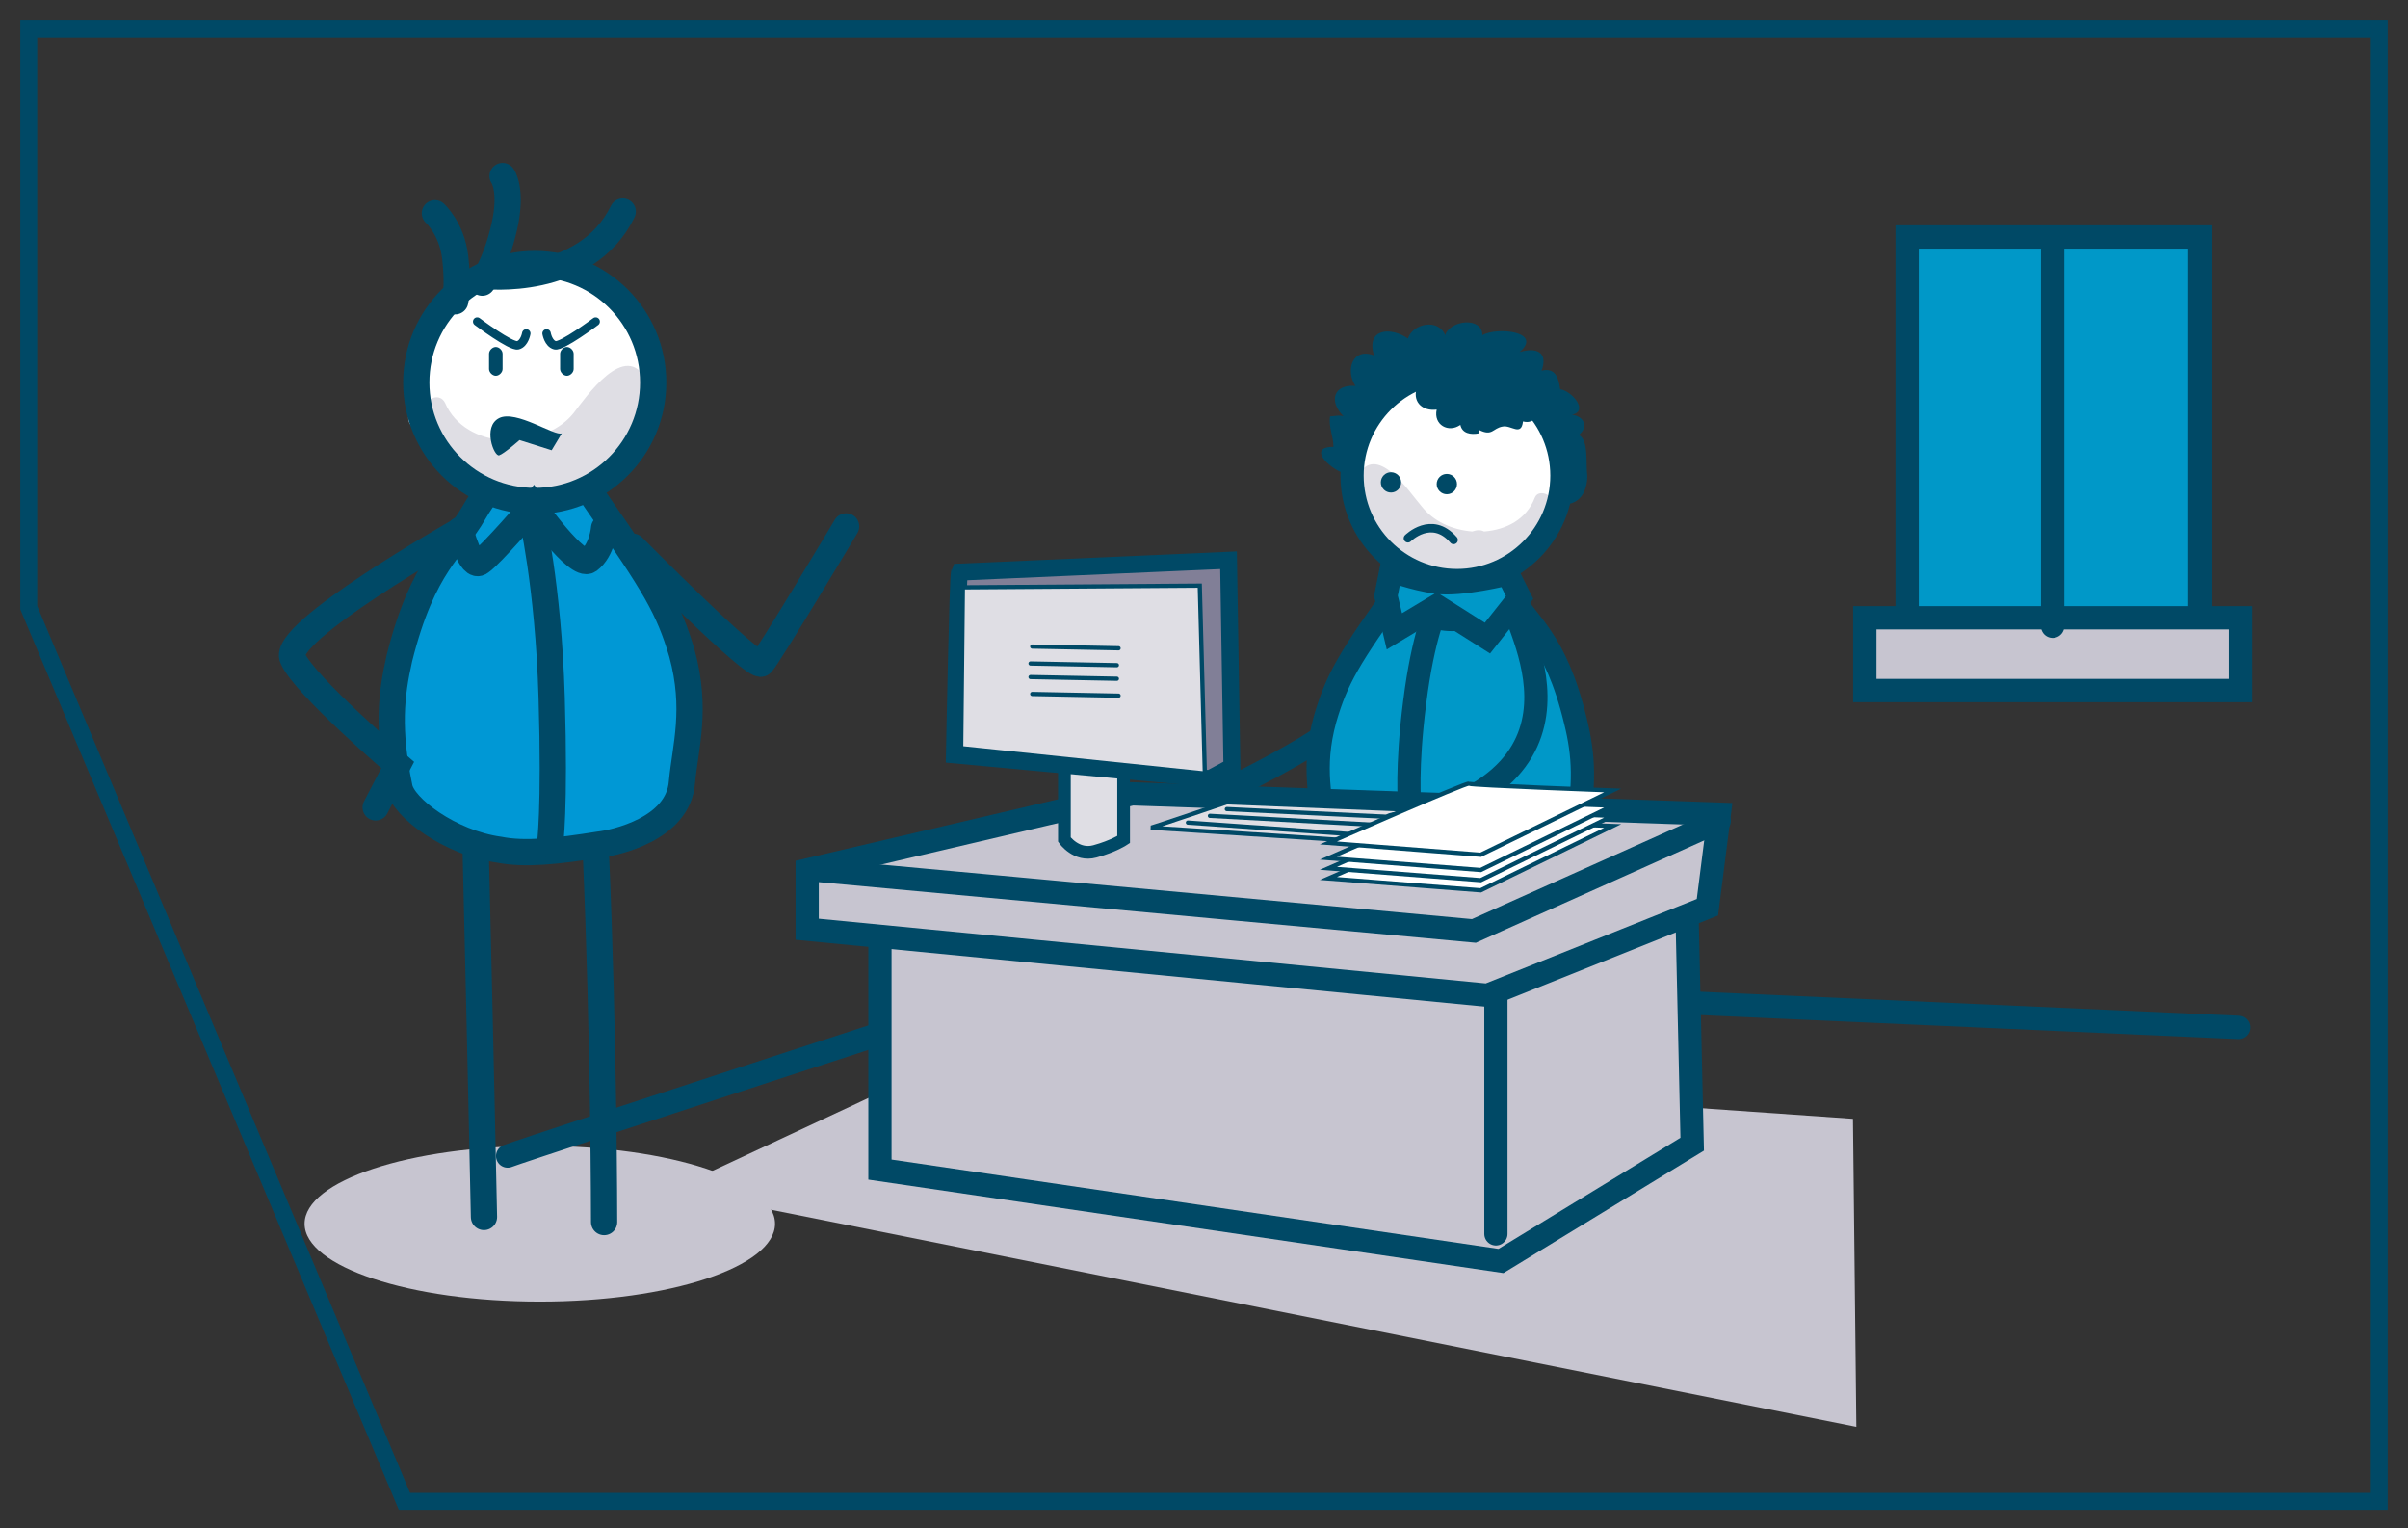 <?xml version="1.0" encoding="utf-8"?>
<!-- Generator: Adobe Illustrator 19.0.0, SVG Export Plug-In . SVG Version: 6.00 Build 0)  -->
<svg version="1.1" id="Capa_1" xmlns="http://www.w3.org/2000/svg" xmlns:xlink="http://www.w3.org/1999/xlink" x="0px" y="0px"
	 viewBox="-234 351.7 142.3 90.3" style="enable-background:new -234 351.7 142.3 90.3;" xml:space="preserve">
<rect x="-234" y="351.7" width="142.3" height="90.3" fill="#333333" stroke="none"/>
<style type="text/css">
	.st0{fill:#C7C5D0;}
	.st1{fill:none;stroke:#004966;stroke-width:1.378;stroke-linecap:round;stroke-miterlimit:10;}
	.st2{fill:#0098C8;stroke:#004966;stroke-width:1.378;stroke-linecap:round;stroke-miterlimit:10;}
	.st3{fill:#C7C5D0;stroke:#004966;stroke-width:1.378;stroke-linecap:round;stroke-miterlimit:10;}
	.st4{fill:none;stroke:#004966;stroke-width:1.372;stroke-linecap:round;stroke-miterlimit:10;}
	.st5{fill:#0098C8;}
	.st6{fill:none;stroke:#004966;stroke-width:1.372;stroke-miterlimit:10;}
	.st7{fill:#FFFFFF;}
	.st8{fill:#DFDEE4;}
	.st9{fill:#C7C5D0;stroke:#004966;stroke-width:1.372;stroke-linecap:round;stroke-miterlimit:10;}
	.st10{fill:#0098C8;stroke:#004966;stroke-width:1.372;stroke-linecap:round;stroke-miterlimit:10;}
	.st11{fill:#DFDEE4;stroke:#004966;stroke-width:0.75;stroke-linecap:round;stroke-miterlimit:10;}
	.st12{fill:#817F97;stroke:#004966;stroke-linecap:round;stroke-miterlimit:10;}
	.st13{fill:#DFDEE4;stroke:#004966;stroke-width:0.25;stroke-linecap:round;stroke-miterlimit:10;}
	.st14{fill:none;stroke:#004966;stroke-width:0.25;stroke-linecap:round;stroke-miterlimit:10;}
	.st15{fill:#FFFFFF;stroke:#004966;stroke-width:0.25;stroke-linecap:round;stroke-miterlimit:10;}
	.st16{fill:#004966;}
	.st17{fill:none;stroke:#004966;stroke-width:0.5;stroke-linecap:round;stroke-miterlimit:10;}
	.st18{fill:none;stroke:#004966;stroke-width:1.551;stroke-linecap:round;stroke-miterlimit:10;}
	.st19{fill:#0098D5;}
	.st20{fill:none;stroke:#004966;stroke-width:1.551;stroke-miterlimit:10;}
	.st21{fill:none;stroke:#004966;stroke-linecap:round;stroke-miterlimit:10;}
</style>
<g>
	<g>
		<ellipse class="st0" cx="-202.1" cy="424" rx="13.9" ry="4.6"/>
		<polyline class="st0" points="-177.4,414.1 -194.3,422 -124.3,436 -124.5,417.8 		"/>
		<g>
			<g>
				<g>
					<path class="st1" d="M-204,420c1.3-0.5,32.7-10.7,32.7-10.7l69.6,3.1"/>
					<g>
						<rect x="-121.3" y="365.7" class="st2" width="17.3" height="24.2"/>
						<rect x="-123.8" y="388.2" class="st3" width="22.2" height="4.3"/>
						<line class="st1" x1="-112.7" y1="388.7" x2="-112.7" y2="365.9"/>
					</g>
					<g>
						<path class="st4" d="M-153.1,389.4c0,0-0.3,4.2-2.7,5.8s-5.8,3.2-5.8,3.2"/>
						<g>
							<path class="st4" d="M-145.3,423.5c0,0,0.9-8.7,0.5-19.5"/>
							<path class="st4" d="M-151.8,423.7c0,0,0.5-8.4,0.5-19.5"/>
							<path class="st4" d="M-144.9,387.6"/>
							<path class="st5" d="M-145,386.7c1,1.9,2.7,2.6,3.9,7.6c0.5,2,0.6,3.8,0,6.7c-0.2,1-2.6,2.9-5.2,3.3c-1.4,0.2-3,0.1-5.3-0.2
								c-0.8-0.1-4.1-0.8-4.3-3.2c-0.2-1.9-0.8-3.8,0-6.7c0.7-2.4,1.4-3.6,4.5-7.9c3-4.3,2.8-4.2,2.8-4.2S-146,384.8-145,386.7"/>
							<path class="st5" d="M-153.9,390.5c0.5-1,1.1-1.9,1.6-2.9c0.2-0.5,0.6-1.3,1.2-1.5c0.1-0.1,0.2-0.2,0.4-0.2
								c-0.2-0.1-0.3-0.1-0.5-0.2s-0.3-0.2-0.5-0.3c1,0.3,2,0.5,2.8,1.1c-0.1,0-0.2,0-0.3-0.1c0.2,0.3,0.4,0.6,0.4,1
								c0,1.1-0.6,2-1.1,2.8c-0.9,1.4-1.6,2.7-1.8,4.4c-0.2,1.5,0,3.1,0.3,4.5c0.3,1.1,1.4,1.8,1.6,2.9c0.2,1.2-0.8,1.2-1.7,1
								c-0.2,0.1-0.5,0-0.6-0.2c-0.3-0.1-0.5-0.2-0.7-0.3c-1.9-0.9-2.5-2.5-2.7-4.4C-155.8,395.5-155.1,392.9-153.9,390.5"/>
							<path class="st6" d="M-144.8,386.7c1,1.9,2.7,2.6,3.9,7.6c0.5,2,0.6,3.8,0,6.7c-0.2,1-2.6,2.9-5.2,3.3
								c-1.4,0.2-3,0.1-5.3-0.2c-0.8-0.1-4.1-0.8-4.3-3.2c-0.2-1.9-0.8-3.8,0-6.7c0.7-2.4,1.4-3.6,4.5-7.9c3-4.3,2.8-4.2,2.8-4.2
								S-145.8,384.8-144.8,386.7z"/>
							<path class="st7" d="M-154.3,379.8c0,3.4,2.8,6.2,6.2,6.2s6.2-2.8,6.2-6.2c0-3.4-2.8-6.2-6.2-6.2
								C-151.5,373.7-154.3,376.4-154.3,379.8"/>
							<path class="st8" d="M-148.9,385.9c-0.6-0.2-1.2-0.4-1.7-0.6h0.1c-0.2-0.1-0.3-0.1-0.5-0.2c-1.7-1-3.8-3.2-2.8-5.2
								c1.1-2.2,3.1,0.9,3.8,1.7c0.7,0.9,1.8,1.4,3,1.5c0.3-0.1,0.5-0.1,0.7,0c1.3-0.1,2.5-0.7,3-2c0.2-0.5,1-0.2,1,0.2
								c0.5-0.2,1.1,0.3,0.8,0.8c-0.1,0.2-0.3,0.4-0.4,0.6c-0.1,0.5-0.5,0.9-0.9,1.3c-0.1,0.1-0.3,0.1-0.4,0.1
								c0,0.1-0.1,0.2-0.2,0.3c-1.7,1.3-3.7,1.9-5.7,1.5C-149,385.8-148.9,385.9-148.9,385.9"/>
							<circle class="st6" cx="-147.9" cy="379.8" r="6.2"/>
							<path class="st4" d="M-145.3,386.7c0,0-0.9,1.6-2.9,1.6s-2.6-1.6-2.6-1.6"/>
						</g>
						<polyline class="st9" points="-182,407.2 -182,420.8 -145.3,426.2 -134,419.3 -134.3,406 						"/>
						<polygon class="st9" points="-186.3,406.6 -186.3,403.1 -167.1,398.6 -132.4,399.8 -133.1,405.3 -146.1,410.5 						"/>
						<polyline class="st4" points="-185.9,403.1 -146.9,406.7 -132.4,400.2 						"/>
						<path class="st10" d="M-151.8,385.4l-0.3,1.5l0.5,2.1l2.5-1.5l3,1.9l1.9-2.4l-0.7-1.4c0,0-2.8,0.7-4.2,0.5
							C-150.5,385.9-151.8,385.4-151.8,385.4z"/>
						<path class="st10" d="M-149.1,387.6c0,0-0.8,1.6-1.3,5.6c-0.5,3.9-0.3,6-0.3,6"/>
						<path class="st11" d="M-171.1,396.6v0.2v4.5c0,0,0.7,1,1.8,0.7s1.7-0.7,1.7-0.7V397C-167.6,397.1-171,396.6-171.1,396.6z"/>
						<g>
							<path class="st12" d="M-177.3,385.5c-0.1,0.2-0.3,10.8-0.3,10.8l15.1,1.4l1.3-0.7l-0.2-12.2L-177.3,385.5z"/>
							<path class="st13" d="M-162.8,397.4l-0.3-11.1c0,0-13.8,0.1-14,0.1l-0.1,9.5L-162.8,397.4z"/>
							<g>
								<line class="st14" x1="-173" y1="389.9" x2="-167.9" y2="390"/>
								<line class="st14" x1="-173.1" y1="390.9" x2="-168" y2="391"/>
								<line class="st14" x1="-173.1" y1="391.7" x2="-168" y2="391.8"/>
								<line class="st14" x1="-173" y1="392.7" x2="-167.9" y2="392.8"/>
							</g>
						</g>
						<path class="st13" d="M-166,400.6c0.1,0,4.5-1.5,4.5-1.5l12.4,0.5l-2.9,1.9L-166,400.6z"/>
						<line class="st14" x1="-161.5" y1="399.5" x2="-151.1" y2="400"/>
						<line class="st14" x1="-162.5" y1="399.9" x2="-151.5" y2="400.5"/>
						<line class="st14" x1="-163.8" y1="400.3" x2="-152.5" y2="401.1"/>
						<path class="st4" d="M-144.3,387.6c-1.2-0.3,6.5,9.9-7.4,12.8"/>
						<path class="st15" d="M-155.5,403.6c0,0,8.2-3.6,8.3-3.5c0.2,0.1,8.5,0.4,8.5,0.4l-7.8,3.8L-155.5,403.6z"/>
						<path class="st15" d="M-155.5,403c0,0,8.2-3.6,8.3-3.5c0.2,0.1,8.5,0.4,8.5,0.4l-7.8,3.8L-155.5,403z"/>
						<path class="st15" d="M-155.5,402.4c0,0,8.2-3.6,8.3-3.5c0.2,0.1,8.5,0.4,8.5,0.4l-7.8,3.8L-155.5,402.4z"/>
						<path class="st15" d="M-155.5,401.5c0,0,8.2-3.6,8.3-3.5c0.2,0.1,8.5,0.4,8.5,0.4l-7.8,3.8L-155.5,401.5z"/>
						<ellipse class="st16" cx="-151.8" cy="380.2" rx="0.6" ry="0.6"/>
						<ellipse class="st16" cx="-148.5" cy="380.3" rx="0.6" ry="0.6"/>
						<line class="st4" x1="-145.6" y1="424.6" x2="-145.6" y2="410.6"/>
						<path class="st17" d="M-150.8,383.5c0,0,1.4-1.4,2.7,0.1"/>
					</g>
				</g>
			</g>
			<path class="st16" d="M-154.4,379.7c-0.8-0.1-2.5-1.6-0.8-1.6c0-0.6-0.3-1.2-0.2-1.8c0.2,0,0.6-0.1,0.8,0
				c-0.9-0.9-0.6-1.9,0.7-1.8c-0.6-0.9-0.2-2.3,1.1-1.8c-0.5-1.6,1-1.7,2-1c0.3-0.9,1.8-1.2,2.2-0.2c0.3-0.9,2.2-1.1,2.2,0
				c0.9-0.5,3.6-0.2,2.2,1c1-0.3,1.7,0,1.3,1.1c0.8-0.2,1,0.4,1.1,1.1c0.7,0.1,1.7,1.3,0.7,1.5c0.7,0.1,1,0.7,0.4,1.2
				c0.6,0.3,0.4,1.7,0.5,2.4c0,0.9-0.4,1.7-1.4,1.7c0.6-1.9-0.4-3-1.1-4.7c-0.7-1.6-2-3.2-3.9-3.4c-2-0.2-3.7,0.5-5.1,1.8
				c-0.5,0.5-1.4,1-1.8,1.7c-0.4,0.8-0.1,1.8-0.8,2.5"/>
			<path class="st16" d="M-150.3,374.7c-0.2,0.8,0.4,1.3,1.2,1.2c-0.2,0.9,0.7,1.4,1.4,0.9c0.1,0.5,0.6,0.6,1.1,0.5
				c0-0.1,0-0.1,0-0.2c0.8,0.4,0.8-0.1,1.4-0.2c0.5-0.1,1.1,0.6,1.2-0.3c0.8,0.2,1-0.6,1-1.2c0-0.9-0.3-1.1-1-1.6
				c-1.3-0.7-3.3-1.3-4.7-0.9"/>
		</g>
		<g>
			<g>
				<path class="st18" d="M-205.4,423.6c0,0-0.2-9.6-0.5-22.1"/>
				<path class="st18" d="M-198.3,423.9c0,0,0-10.8-0.5-22.1"/>
				<path class="st19" d="M-205.8,382c-1.2,2.1-3,3-4.4,8.6c-0.5,2.2-0.7,4.2,0,7.6c0.2,1.2,3,3.3,5.9,3.7c1.6,0.3,3.4,0.1,5.9-0.3
					c0.9-0.1,4.7-0.9,4.9-3.7c0.2-2.1,0.9-4.3,0-7.6c-0.8-2.7-1.6-4-5-8.9s-3.1-4.8-3.1-4.8S-204.5,379.9-205.8,382"/>
				<path class="st19" d="M-195.6,386.6c-0.5-1.2-1.3-2.2-1.8-3.4c-0.3-0.6-0.6-1.5-1.3-1.7c-0.1-0.1-0.3-0.2-0.4-0.2
					c0.2-0.1,0.3-0.2,0.5-0.3c0.2-0.1,0.4-0.2,0.6-0.4c-1.1,0.3-2.2,0.6-3.2,1.3c0.1,0-0.2,0.1-0.1,0c-0.2,0.3,0.1,0.6,0.1,1.1
					c0,1.3,0.6,2.4,1.3,3.4c1.1,1.7,1.8,3.2,2.1,5.2c0.2,1.8,0,3.7-0.4,5.4c-0.3,1.3-1.6,2.2-1.8,3.5c-0.3,1.4,0.9,1.4,1.9,1.2
					c0.3,0.1,0.6,0,0.7-0.2c0.3-0.1,0.6-0.2,0.8-0.3c2.1-1.1,2.9-3,3-5.3C-193.5,392.6-194.3,389.5-195.6,386.6"/>
				<path class="st20" d="M-206,382c-1.2,2.1-3,3-4.4,8.6c-0.5,2.2-0.7,4.2,0,7.6c0.2,1.2,3,3.3,5.9,3.7c1.5,0.3,3.4,0.1,5.9-0.3
					c0.9-0.1,4.7-0.9,4.9-3.7c0.2-2.1,0.9-4.3,0-7.6c-0.8-2.7-1.6-4-5-8.9s-3.1-4.8-3.1-4.8S-204.8,379.9-206,382z"/>
				<path class="st7" d="M-195.3,374.3c0,3.9-3.1,7-7,7s-7-3.1-7-7s3.1-7,7-7C-198.3,367.3-195.3,370.4-195.3,374.3"/>
				<path class="st8" d="M-201.3,381.1c0.7-0.2,1.3-0.4,2-0.7h-0.1c0.2-0.1,0.3-0.2,0.5-0.3c2-1.1,4.2-3.6,3.1-5.9
					c-1.2-2.5-3.6,1-4.3,1.9c-0.8,1-2.1,1.5-3.4,1.6c-0.3-0.1-0.5-0.1-0.8,0c-1.4-0.1-2.8-0.8-3.4-2.2c-0.3-0.6-1.1-0.3-1.2,0.3
					c-0.5-0.3-1.2,0.3-0.9,0.9c0.1,0.2,0.3,0.4,0.5,0.6c0.1,0.6,0.5,1.1,1,1.5c0.1,0.1,0.3,0.2,0.5,0.2c0,0.1,0.1,0.2,0.2,0.3
					c1.9,1.5,4.2,2.1,6.4,1.7C-201.3,381-201.3,381.1-201.3,381.1"/>
				<circle class="st20" cx="-202.4" cy="374.3" r="7"/>
				<path class="st18" d="M-205.4,368c0,0,6,0.7,8.2-3.8"/>
				<path class="st18" d="M-196.6,384c0,0,7.2,7.3,7.6,6.9c0.4-0.4,5-8.1,5-8.1"/>
				<path class="st18" d="M-206.9,383.1c0,0-10.6,6-9.8,7.5c0.7,1.6,6.2,6.3,6.2,6.3l-1.3,2.5"/>
				<path class="st18" d="M-204.3,362.1c0,0,0.6,0.8,0.1,3s-1.3,3.3-1.3,3.3"/>
				<path class="st18" d="M-208.3,364.3c0,0,1,0.9,1.2,2.6s0,2.6,0,2.6"/>
				<path class="st18" d="M-206.8,383c0,0,0.6,2.4,1.2,1.9c0.6-0.4,3.1-3.3,3.1-3.3s2.6,3.7,3.3,3.2c0.8-0.6,0.9-1.9,0.9-1.9"/>
				<path class="st18" d="M-202.6,382c0,0.1,1,4.2,1.2,10.9c0.2,6.7-0.1,8.7-0.1,8.7"/>
				<g>
					<path class="st16" d="M-204.3,373.5c0,0.2-0.2,0.4-0.4,0.4l0,0c-0.2,0-0.4-0.2-0.4-0.4v-0.9c0-0.2,0.2-0.4,0.4-0.4l0,0
						c0.2,0,0.4,0.2,0.4,0.4V373.5z"/>
					<path class="st16" d="M-200.1,373.5c0,0.2-0.2,0.4-0.4,0.4l0,0c-0.2,0-0.4-0.2-0.4-0.4v-0.9c0-0.2,0.2-0.4,0.4-0.4l0,0
						c0.2,0,0.4,0.2,0.4,0.4V373.5z"/>
				</g>
			</g>
			<path class="st16" d="M-200.8,377.3c-0.4,0.2-2.7-1.4-3.7-0.9s-0.3,2.3,0,2.2c0.3-0.1,1.2-0.9,1.2-0.9l1.9,0.6L-200.8,377.3z"/>
		</g>
		<path class="st17" d="M-205.8,370.7c0,0,2,1.5,2.4,1.4s0.5-0.7,0.5-0.7"/>
		<path class="st17" d="M-198.8,370.7c0,0-2,1.5-2.4,1.4s-0.5-0.7-0.5-0.7"/>
	</g>
	<polygon class="st21" points="-232.3,353.4 -232.3,387.6 -210.1,440.4 -93.4,440.4 -93.4,353.4 	"/>
</g>
</svg>
